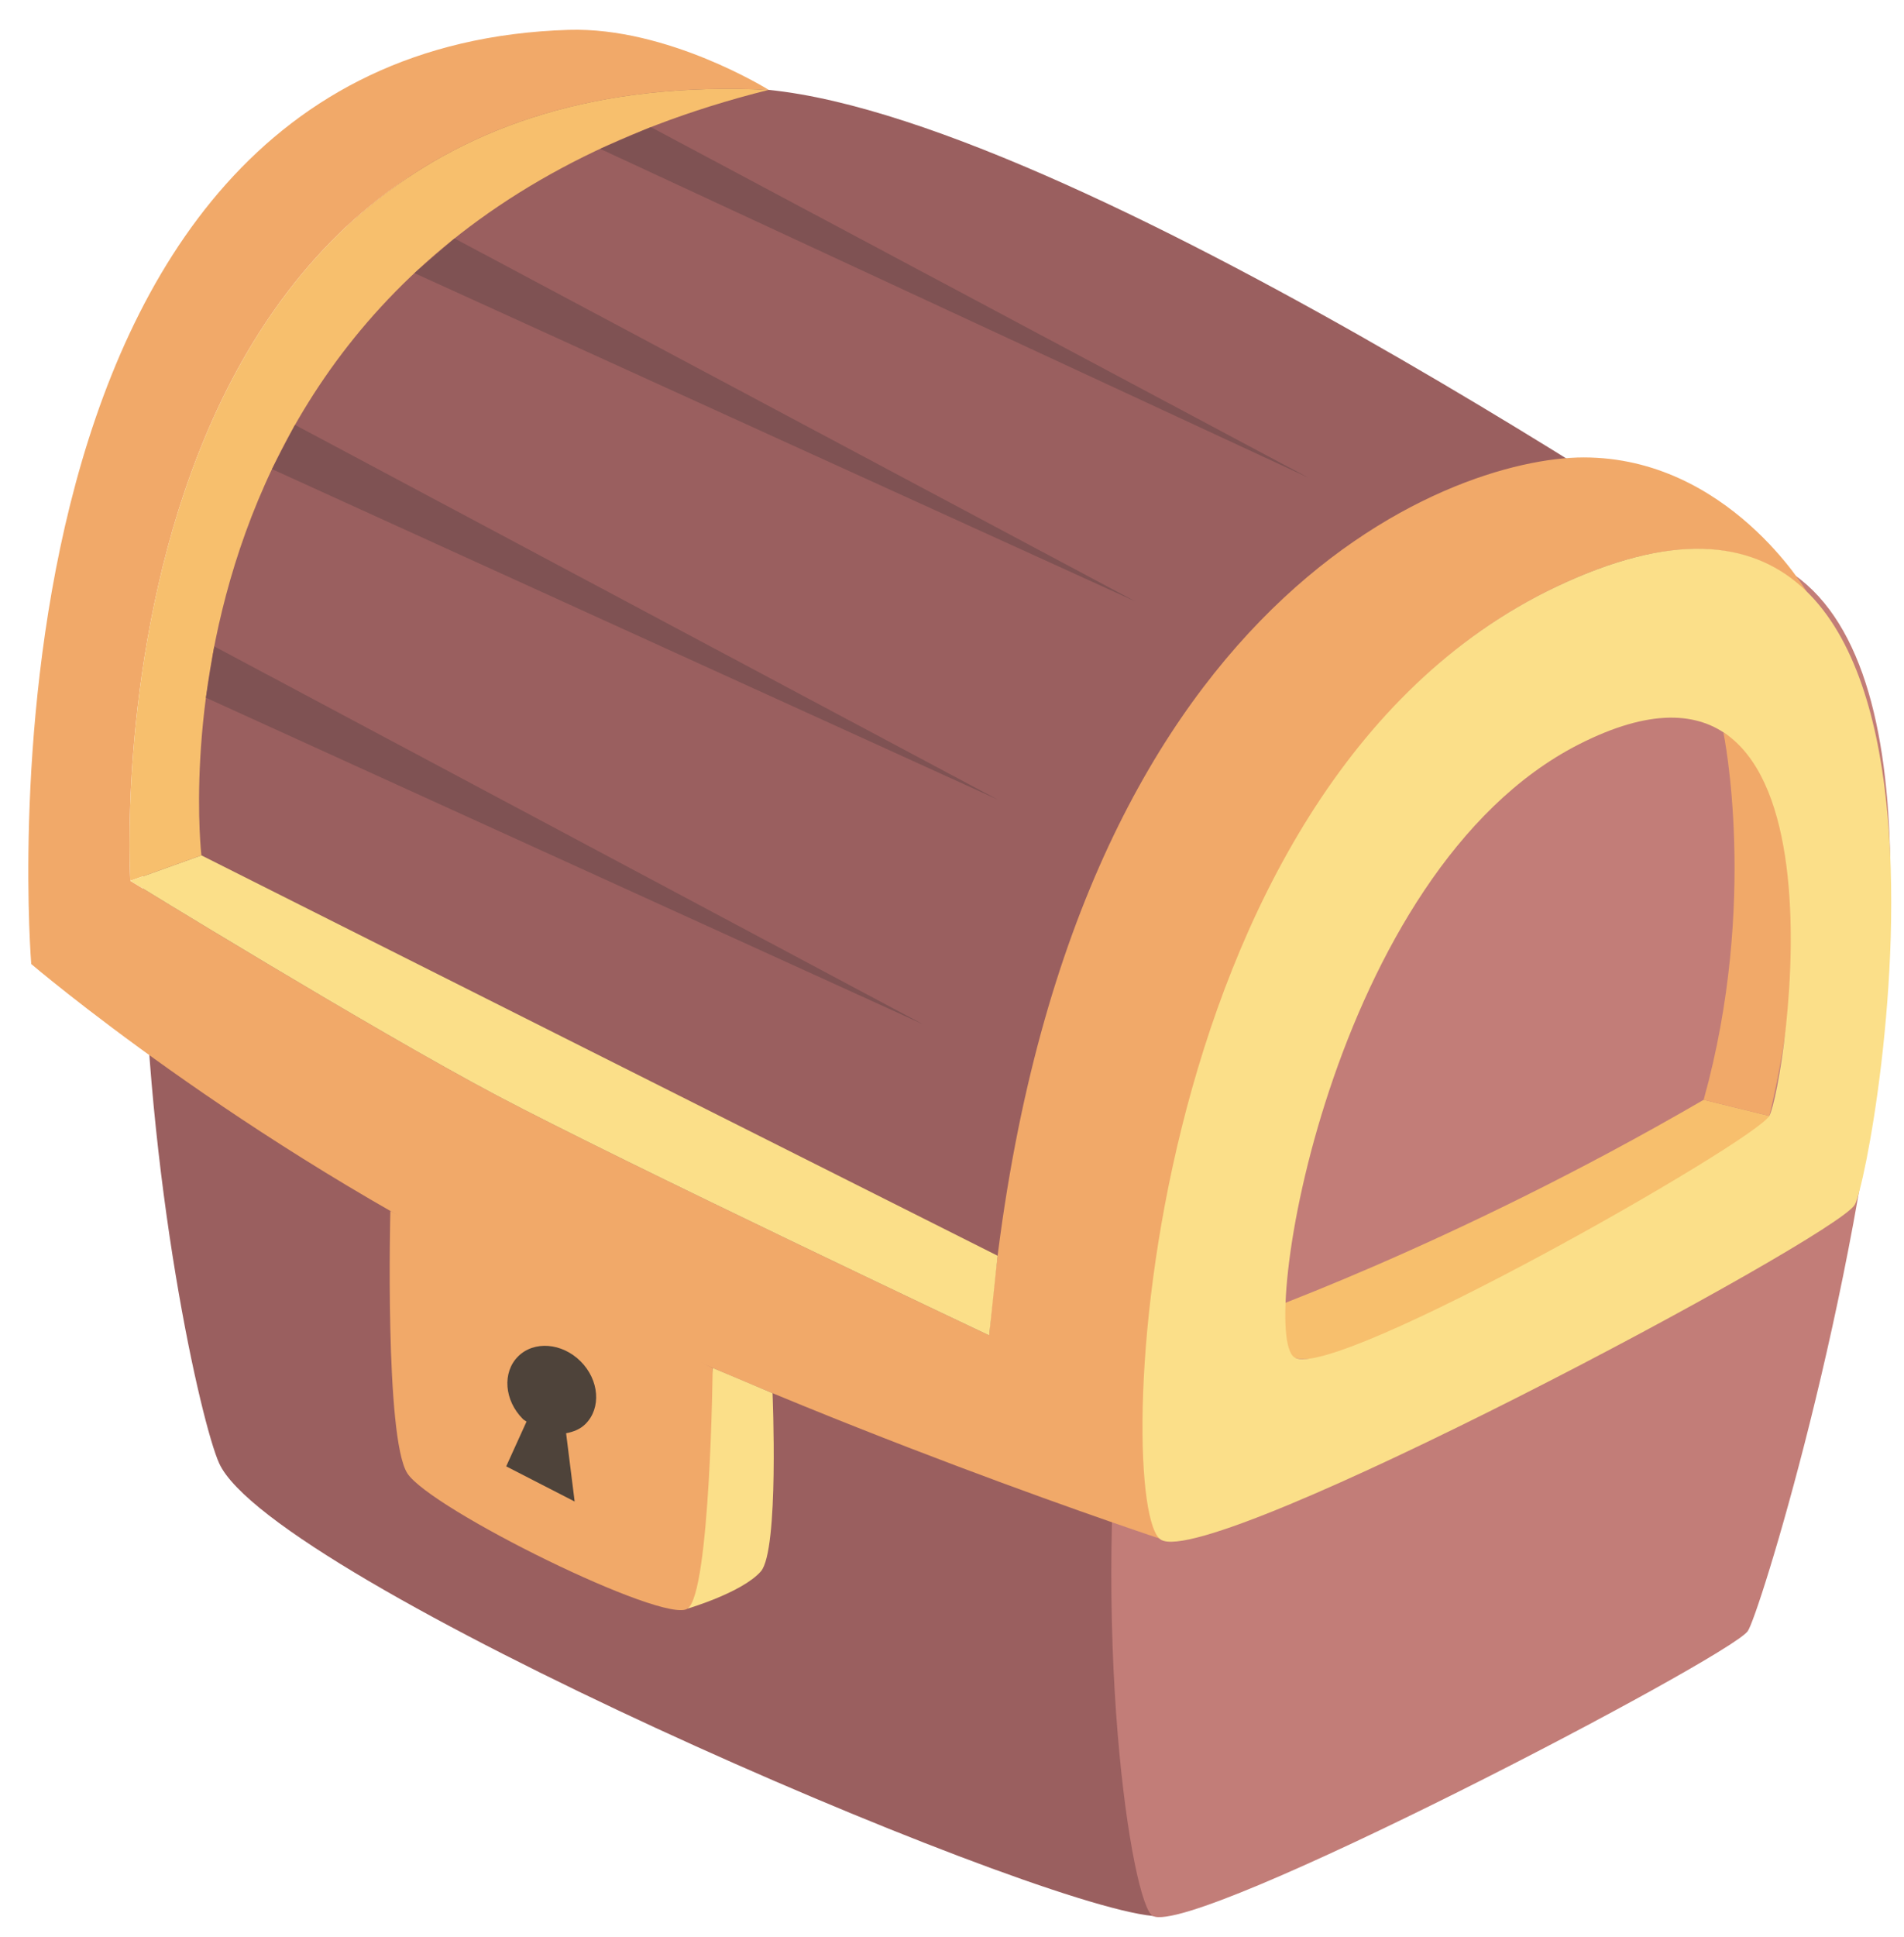 <svg width="59" height="60" viewBox="0 0 59 60" fill="none" xmlns="http://www.w3.org/2000/svg">
<path fill-rule="evenodd" clip-rule="evenodd" d="M23.821 2.784C18.719 2.271 15.331 3.394 11.889 6.039C-0.087 15.24 5.689 42.916 6.794 45.326C8.433 48.901 31.62 58.938 35.723 59.34C39.828 59.742 55.491 18.706 55.491 18.706C55.491 18.706 33.816 3.788 23.821 2.784Z" fill="#9A5F5F"/>
<path fill-rule="evenodd" clip-rule="evenodd" d="M48.912 17.865C30.401 25.486 34.418 58.687 35.724 59.341C37.029 59.993 53.503 51.378 54.155 50.523C54.809 49.67 66.523 10.614 48.912 17.865Z" fill="#C27D78"/>
<path fill-rule="evenodd" clip-rule="evenodd" d="M48.232 18.17C51.957 16.401 54.402 16.79 55.983 18.336L55.99 18.332C55.99 18.332 53.545 14.167 49.073 14.167C44.95 14.167 32.611 18.606 30.652 41.359C30.652 41.359 19.285 35.985 15.39 33.925C11.495 31.864 4.039 27.281 4.039 27.281C4.039 27.281 2.474 1.729 23.821 2.784C23.821 2.784 20.695 0.829 17.616 0.925C-1.357 1.516 0.968 29.857 0.968 29.857C0.968 29.857 7.446 35.381 16.035 39.6C25.435 44.218 36.228 47.749 36.228 47.749C34.72 46.845 35.106 24.404 48.232 18.17Z" fill="#F1A969"/>
<path fill-rule="evenodd" clip-rule="evenodd" d="M4.04 27.28L6.241 26.491C6.241 26.491 4.04 7.706 23.821 2.784C2.474 1.728 4.04 27.28 4.04 27.28Z" fill="#F7BF6D"/>
<path fill-rule="evenodd" clip-rule="evenodd" d="M30.652 41.359L30.913 38.892L6.242 26.492L4.04 27.281C4.04 27.281 11.495 31.864 15.39 33.925C19.284 35.985 30.652 41.359 30.652 41.359Z" fill="#FBDF89"/>
<path fill-rule="evenodd" clip-rule="evenodd" d="M52.792 34.062C44.88 38.663 38.241 40.945 38.241 40.945C38.241 40.945 39.439 42.088 40.423 42.091C43.206 42.096 54.391 35.673 54.825 34.561L52.792 34.062Z" fill="#F7BF6D"/>
<path fill-rule="evenodd" clip-rule="evenodd" d="M53.403 22.684C53.403 22.684 54.499 27.928 52.792 34.063L54.826 34.561C54.826 34.561 57.298 24.994 53.403 22.684Z" fill="#F1A969"/>
<path fill-rule="evenodd" clip-rule="evenodd" d="M54.825 34.561C54.356 35.366 41.349 42.783 40.117 42.044C38.944 41.34 41.231 26.976 48.917 23.058C57.743 18.558 55.295 33.756 54.825 34.561ZM48.232 18.17C35.106 24.403 34.47 46.783 35.976 47.688C37.557 48.635 56.871 38.345 57.474 37.313C58.077 36.28 62.547 11.372 48.232 18.17Z" fill="#FBDF89"/>
<path fill-rule="evenodd" clip-rule="evenodd" d="M22.084 42.366L21.307 49.821C21.307 49.821 23.006 49.32 23.577 48.668C24.147 48.014 23.939 43.149 23.939 43.149L22.084 42.366Z" fill="#FBDF89"/>
<path fill-rule="evenodd" clip-rule="evenodd" d="M12.096 37.505C12.096 37.505 11.918 44.523 12.621 45.628C13.324 46.733 20.605 50.322 21.308 49.82C22.011 49.318 22.084 42.366 22.084 42.366L12.096 37.505Z" fill="#F1A969"/>
<path fill-rule="evenodd" clip-rule="evenodd" d="M17.807 46.504L17.542 44.389C17.765 44.347 17.978 44.267 18.143 44.102C18.637 43.609 18.57 42.74 17.992 42.162C17.414 41.586 16.547 41.518 16.053 42.011C15.558 42.505 15.626 43.374 16.204 43.95C16.238 43.984 16.279 43.999 16.315 44.03L15.686 45.415L17.807 46.504Z" fill="#4E433A"/>
<path fill-rule="evenodd" clip-rule="evenodd" d="M6.639 20.019L6.381 21.609L28.595 31.72L6.639 20.019Z" fill="#7F5253"/>
<path fill-rule="evenodd" clip-rule="evenodd" d="M9.141 13.159L8.428 14.529L30.914 24.763L9.141 13.159Z" fill="#7F5253"/>
<path fill-rule="evenodd" clip-rule="evenodd" d="M14.085 7.385L12.842 8.459L35.178 18.625L14.085 7.385Z" fill="#7F5253"/>
<path fill-rule="evenodd" clip-rule="evenodd" d="M20.169 3.937L18.597 4.61L40.546 14.796L20.169 3.937Z" fill="#7F5253"/>
</svg>
